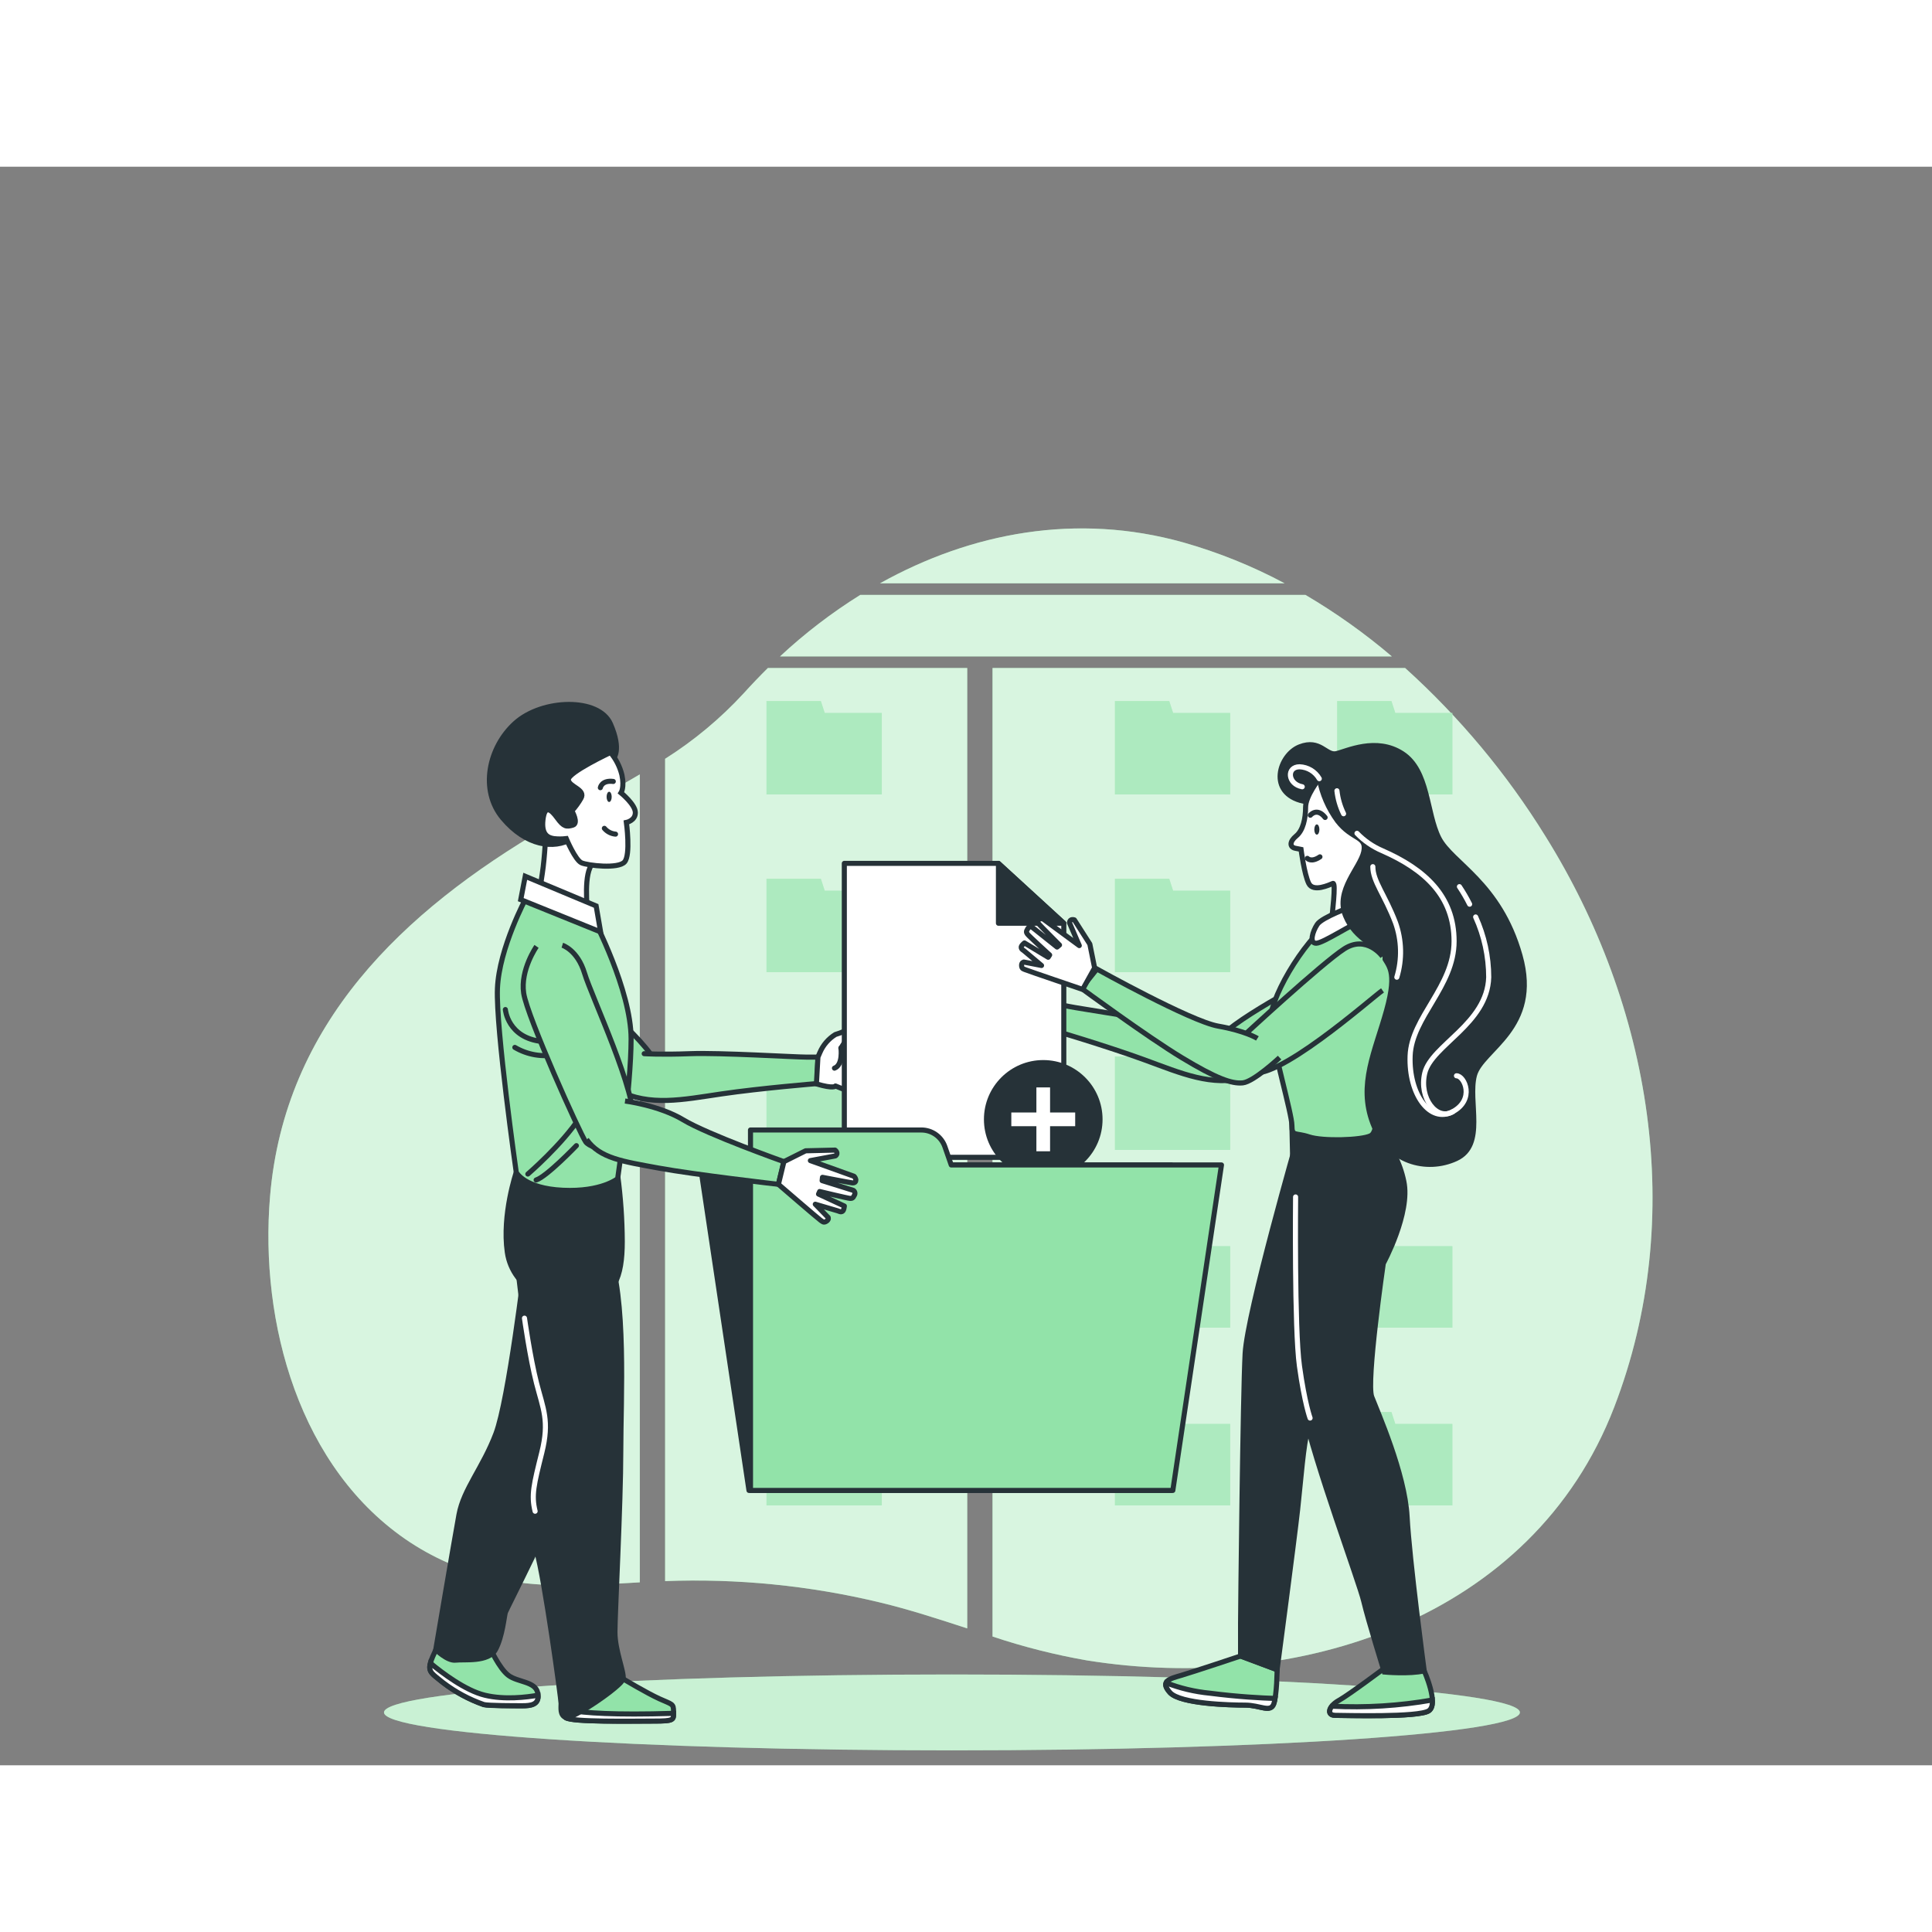 <svg width="423" height="423" viewBox="0 0 423 350" fill="none" xmlns="http://www.w3.org/2000/svg">
<rect x="0" y="0" width="423" height="350" fill="#808080" stroke="none"/>
<path d="M140.08 133.049C133.312 137.059 126.349 140.663 119.53 144.69C88.135 163.065 62.299 187.7 59.126 225.44C56.808 253.071 65.513 285.219 89.819 301.208C95.82 305.139 102.516 307.887 109.548 309.304C119.463 311.326 129.962 310.531 140.08 309.947V133.049Z" fill="#92E3A9"/>
<path d="M285.82 93.752H188.353C182.077 97.667 176.192 102.177 170.781 107.22H304.737C298.832 102.193 292.503 97.686 285.82 93.752Z" fill="#92E3A9"/>
<path d="M281.26 91.214C274.2 87.442 266.755 84.438 259.053 82.255C235.746 75.732 212.658 80.072 192.676 91.214H281.26Z" fill="#92E3A9"/>
<path d="M338.399 146.643C329.942 132.957 319.588 120.538 307.646 109.758H217.311V321.808C224.056 324.065 230.962 325.813 237.97 327.036C284.026 334.413 335.556 318.009 353.424 271.589C369.438 229.991 361.477 183.681 338.399 146.643Z" fill="#92E3A9"/>
<path d="M211.77 109.758H168.125C166.326 111.534 164.571 113.367 162.863 115.257C157.773 120.788 151.976 125.624 145.621 129.639V309.676C161.411 309.075 177.209 310.64 192.574 314.329C199.08 315.886 205.425 317.967 211.77 320.031V109.758Z" fill="#92E3A9"/>
<g opacity="0.8">
<path opacity="0.8" d="M140.08 133.043C133.312 137.053 126.349 140.657 119.53 144.684C88.135 163.059 62.299 187.695 59.126 225.435C56.808 253.065 65.513 285.213 89.819 301.202C95.82 305.133 102.516 307.881 109.548 309.299C119.463 311.321 129.962 310.525 140.08 309.942V133.043Z" fill="white"/>
<path opacity="0.8" d="M285.82 93.748H188.353C182.077 97.663 176.192 102.173 170.781 107.216H304.737C298.832 102.189 292.503 97.683 285.82 93.748Z" fill="white"/>
<path opacity="0.8" d="M281.26 91.21C274.2 87.438 266.755 84.434 259.053 82.251C235.746 75.728 212.658 80.069 192.676 91.21H281.26Z" fill="white"/>
<path opacity="0.8" d="M338.397 146.639C329.94 132.953 319.586 120.535 307.644 109.754H217.309V321.804C224.054 324.061 230.96 325.809 237.968 327.032C284.024 334.409 335.554 318.005 353.422 271.585C369.436 229.987 361.475 183.677 338.397 146.639Z" fill="white"/>
<path opacity="0.8" d="M211.77 109.754H168.125C166.326 111.531 164.571 113.364 162.863 115.253C157.773 120.784 151.976 125.62 145.621 129.635V309.672C161.411 309.071 177.209 310.636 192.574 314.325C199.08 315.882 205.425 317.963 211.77 320.027V109.754Z" fill="white"/>
</g>
<path d="M208.422 346.733C277.1 346.733 332.775 343.013 332.775 338.425C332.775 333.837 277.1 330.117 208.422 330.117C139.743 330.117 84.068 333.837 84.068 338.425C84.068 343.013 139.743 346.733 208.422 346.733Z" fill="#92E3A9"/>
<path opacity="0.5" d="M208.422 346.733C277.1 346.733 332.775 343.013 332.775 338.425C332.775 333.837 277.1 330.117 208.422 330.117C139.743 330.117 84.068 333.837 84.068 338.425C84.068 343.013 139.743 346.733 208.422 346.733Z" fill="white"/>
<path d="M179.724 116.992H167.82V119.589V134.843V137.44H193.065V119.589H180.57L179.724 116.992Z" fill="#92E3A9"/>
<path d="M179.724 155.908H167.82V158.505V173.759V176.356H193.065V158.505H180.57L179.724 155.908Z" fill="#92E3A9"/>
<path d="M179.724 194.824H167.82V197.421V212.675V215.272H193.065V197.421H180.57L179.724 194.824Z" fill="#92E3A9"/>
<path d="M179.724 233.74H167.82V236.337V251.591V254.188H193.065V236.337H180.57L179.724 233.74Z" fill="#92E3A9"/>
<path d="M179.724 272.656H167.82V275.253V290.507V293.104H193.065V275.253H180.57L179.724 272.656Z" fill="#92E3A9"/>
<path d="M256 116.992H244.105V119.589V134.843V137.44H269.342V119.589H256.846L256 116.992Z" fill="#92E3A9"/>
<path d="M305.493 119.589L304.647 116.992H292.752V119.589V134.843V137.44H317.988V119.589H305.493Z" fill="#92E3A9"/>
<path d="M256 155.908H244.105V158.505V173.759V176.356H269.342V158.505H256.846L256 155.908Z" fill="#92E3A9"/>
<path d="M304.647 194.824H292.752V197.421V212.675V215.272H317.988V197.421H305.493L304.647 194.824Z" fill="#92E3A9"/>
<path d="M304.647 155.908H292.752V158.505V173.759V176.356H317.988V158.505H305.493L304.647 155.908Z" fill="#92E3A9"/>
<path d="M256 194.824H244.105V197.421V212.675V215.272H269.342V197.421H256.846L256 194.824Z" fill="#92E3A9"/>
<path d="M256 233.74H244.105V236.337V251.591V254.188H269.342V236.337H256.846L256 233.74Z" fill="#92E3A9"/>
<path d="M304.647 233.74H292.752V236.337V251.591V254.188H317.988V236.337H305.493L304.647 233.74Z" fill="#92E3A9"/>
<path d="M256 272.656H244.105V275.253V290.507V293.104H269.342V275.253H256.846L256 272.656Z" fill="#92E3A9"/>
<path d="M304.647 272.656H292.752V275.253V290.507V293.104H317.988V275.253H305.493L304.647 272.656Z" fill="#92E3A9"/>
<g opacity="0.5">
<path opacity="0.5" d="M179.724 116.992H167.82V119.589V134.843V137.44H193.065V119.589H180.57L179.724 116.992Z" fill="white"/>
<path opacity="0.5" d="M179.724 155.908H167.82V158.505V173.759V176.356H193.065V158.505H180.57L179.724 155.908Z" fill="white"/>
<path opacity="0.5" d="M179.724 194.824H167.82V197.421V212.675V215.272H193.065V197.421H180.57L179.724 194.824Z" fill="white"/>
<path opacity="0.5" d="M179.724 233.74H167.82V236.337V251.591V254.188H193.065V236.337H180.57L179.724 233.74Z" fill="white"/>
<path opacity="0.5" d="M179.724 272.656H167.82V275.253V290.507V293.104H193.065V275.253H180.57L179.724 272.656Z" fill="white"/>
<path opacity="0.5" d="M255.998 116.992H244.104V119.589V134.843V137.44H269.34V119.589H256.844L255.998 116.992Z" fill="white"/>
<path opacity="0.5" d="M305.487 119.589L304.641 116.992H292.746V119.589V134.843V137.44H317.982V119.589H305.487Z" fill="white"/>
<path opacity="0.5" d="M255.998 155.908H244.104V158.505V173.759V176.356H269.34V158.505H256.844L255.998 155.908Z" fill="white"/>
<path opacity="0.5" d="M304.641 194.824H292.746V197.421V212.675V215.272H317.982V197.421H305.487L304.641 194.824Z" fill="white"/>
<path opacity="0.5" d="M304.641 155.908H292.746V158.505V173.759V176.356H317.982V158.505H305.487L304.641 155.908Z" fill="white"/>
<path opacity="0.5" d="M255.998 194.824H244.104V197.421V212.675V215.272H269.34V197.421H256.844L255.998 194.824Z" fill="white"/>
<path opacity="0.5" d="M255.998 233.74H244.104V236.337V251.591V254.188H269.34V236.337H256.844L255.998 233.74Z" fill="white"/>
<path opacity="0.5" d="M304.641 233.74H292.746V236.337V251.591V254.188H317.982V236.337H305.487L304.641 233.74Z" fill="white"/>
<path opacity="0.5" d="M255.998 272.656H244.104V275.253V290.507V293.104H269.34V275.253H256.844L255.998 272.656Z" fill="white"/>
<path opacity="0.5" d="M304.641 272.656H292.746V275.253V290.507V293.104H317.982V275.253H305.487L304.641 272.656Z" fill="white"/>
</g>
<path d="M112.911 175.161C112.911 175.161 112.149 180.381 114.67 183.951C117.191 187.521 135.584 202.478 137.225 203.341C138.866 204.204 145.922 202.36 143.79 196.658C141.658 190.956 126.168 178.892 123.063 175.626C119.958 172.361 117.065 172.835 117.065 172.835" fill="#92E3A9"/>
<path d="M112.911 175.161C112.911 175.161 112.149 180.381 114.67 183.951C117.191 187.521 135.584 202.478 137.225 203.341C138.866 204.204 145.922 202.36 143.79 196.658C141.658 190.956 126.168 178.892 123.063 175.626C119.958 172.361 117.065 172.835 117.065 172.835" stroke="#263238" stroke-width="1.113" stroke-miterlimit="10"/>
<path d="M141.045 194.195C141.045 194.195 144.573 194.44 151.121 194.195C157.669 193.95 174.048 194.948 176.569 194.948H179.107L178.861 200.743C178.861 200.743 166.51 201.75 157.948 203.01C149.387 204.271 142.331 205.785 135.275 202.257" fill="#92E3A9"/>
<path d="M141.045 194.195C141.045 194.195 144.573 194.44 151.121 194.195C157.669 193.95 174.048 194.948 176.569 194.948H179.107L178.861 200.743C178.861 200.743 166.51 201.75 157.948 203.01C149.387 204.271 142.331 205.785 135.275 202.257" stroke="#263238" stroke-width="1.113" stroke-linecap="round" stroke-linejoin="round"/>
<path d="M179.078 194.95L179.518 193.926C180.214 192.3 181.396 190.929 182.902 190.001C184.229 189.612 185.496 189.043 186.667 188.309L186.878 188.182C186.878 188.182 188.452 188.638 187.53 189.874C187.298 190.233 186.976 190.525 186.596 190.721C186.216 190.917 185.791 191.01 185.364 190.99L184.103 193.004L192.775 193.706C192.775 193.706 194.027 194.205 193.02 194.958C192.013 195.711 187.098 195.525 187.098 195.525L193.35 196.625C193.35 196.625 194.061 197.335 193.756 197.936C193.452 198.537 186.895 197.733 186.895 197.733L192.445 199.247C192.671 199.419 192.833 199.661 192.905 199.936C192.977 200.21 192.955 200.501 192.842 200.762C192.648 201.269 191.438 201.066 190.93 200.863C190.423 200.66 186.794 200.059 186.794 200.059L190.829 202.276C190.789 202.516 190.691 202.742 190.544 202.935C190.396 203.128 190.204 203.283 189.983 203.384C189.388 203.55 188.759 203.55 188.164 203.384L182.919 201.269C182.919 201.269 182.64 201.971 178.748 200.812L179.078 194.95Z" fill="white" stroke="#263238" stroke-width="1.113" stroke-linecap="round" stroke-linejoin="round"/>
<path d="M184.122 192.934C184.122 192.934 184.622 196.656 182.701 197.367L184.122 192.934Z" fill="white"/>
<path d="M184.122 192.934C184.122 192.934 184.622 196.656 182.701 197.367" stroke="#263238" stroke-width="1.113" stroke-linecap="round" stroke-linejoin="round"/>
<path d="M300.33 177.448C300.33 177.448 300.008 182.71 296.81 185.696C293.613 188.683 272.564 199.562 270.779 200.078C268.994 200.595 262.463 197.346 265.703 192.202C268.943 187.059 286.582 178.412 290.288 175.832C293.993 173.252 296.726 174.318 296.726 174.318" fill="#92E3A9"/>
<path d="M300.33 177.448C300.33 177.448 300.008 182.71 296.81 185.696C293.613 188.683 272.564 199.562 270.779 200.078C268.994 200.595 262.463 197.346 265.703 192.202C268.943 187.059 286.582 178.412 290.288 175.832C293.993 173.252 296.726 174.318 296.726 174.318" stroke="#263238" stroke-width="1.113" stroke-miterlimit="10"/>
<path d="M268.873 190.346C268.873 190.346 265.371 189.872 259.009 188.29C252.647 186.708 236.412 184.356 233.942 183.84L231.48 183.324L230.541 189.052C230.541 189.052 242.385 192.554 250.549 195.54C258.713 198.527 265.278 201.462 272.9 199.424" fill="#92E3A9"/>
<path d="M268.873 190.346C268.873 190.346 265.371 189.872 259.009 188.29C252.647 186.708 236.412 184.356 233.942 183.84L231.48 183.324L230.541 189.052C230.541 189.052 242.385 192.554 250.549 195.54C258.713 198.527 265.278 201.462 272.9 199.424" stroke="#263238" stroke-width="1.113" stroke-linecap="round" stroke-linejoin="round"/>
<path d="M231.48 183.319L231.261 182.227C230.903 180.49 230.017 178.906 228.723 177.693C227.503 177.03 226.378 176.205 225.381 175.24L225.212 175.07C225.212 175.07 223.57 175.197 224.239 176.559C224.39 176.958 224.645 177.31 224.976 177.579C225.307 177.848 225.704 178.024 226.125 178.091L226.971 180.324L218.342 179.241C218.342 179.241 217.005 179.478 217.843 180.417C218.681 181.356 223.503 182.168 223.503 182.168L217.158 181.982C217.158 181.982 216.312 182.524 216.489 183.183C216.667 183.843 223.257 184.385 223.257 184.385L217.521 184.732C217.265 184.852 217.056 185.055 216.927 185.308C216.798 185.561 216.758 185.849 216.811 186.128C216.912 186.669 218.139 186.711 218.672 186.618C219.205 186.525 222.902 186.677 222.902 186.677L218.494 188.023C218.483 188.261 218.528 188.499 218.627 188.717C218.725 188.935 218.874 189.126 219.061 189.275C219.608 189.558 220.223 189.687 220.838 189.647L226.404 188.64C226.404 188.64 226.54 189.385 230.584 189.046L231.48 183.319Z" fill="white" stroke="#263238" stroke-width="1.113" stroke-linecap="round" stroke-linejoin="round"/>
<path d="M226.955 180.324C226.955 180.324 225.711 183.869 227.437 184.952L226.955 180.324Z" fill="white"/>
<path d="M226.955 180.324C226.955 180.324 225.711 183.869 227.437 184.952" stroke="#263238" stroke-width="1.113" stroke-linecap="round" stroke-linejoin="round"/>
<path d="M232.912 216.886H184.859V152.531H218.606L232.912 165.636V216.886Z" fill="white" stroke="#263238" stroke-width="1.113" stroke-linecap="round" stroke-linejoin="round"/>
<path d="M218.605 152.531V165.636H232.911L218.605 152.531Z" fill="#263238" stroke="#263238" stroke-width="1.113" stroke-linecap="round" stroke-linejoin="round"/>
<path d="M228.412 221.566C235.584 221.566 241.398 215.752 241.398 208.58C241.398 201.408 235.584 195.594 228.412 195.594C221.24 195.594 215.426 201.408 215.426 208.58C215.426 215.752 221.24 221.566 228.412 221.566Z" fill="#263238"/>
<path d="M235.406 207.073H229.907V201.582H226.912V207.073H221.422V210.076H226.912V215.566H229.907V210.076H235.406V207.073Z" fill="white"/>
<path d="M256.445 289.821H163.986L153.326 218.562H256.445V289.821Z" fill="#263238" stroke="#263238" stroke-width="1.113" stroke-linecap="round" stroke-linejoin="round"/>
<path d="M208.266 218.561L206.879 214.567C206.506 213.498 205.81 212.57 204.887 211.914C203.964 211.257 202.859 210.905 201.727 210.904H164.316V289.819H256.784L267.435 218.561H208.266Z" fill="#92E3A9" stroke="#263238" stroke-width="1.113" stroke-linecap="round" stroke-linejoin="round"/>
<path d="M107.22 324.169C107.22 324.169 109.276 328.78 111.323 330.32C113.37 331.859 117.245 331.606 117.736 334.169C118.226 336.732 116.196 336.986 114.403 336.986C112.609 336.986 106.966 336.986 105.943 336.732C102.709 335.598 99.679 333.953 96.966 331.859C93.895 329.321 93.126 329.55 95.435 324.677C97.745 319.804 107.22 324.169 107.22 324.169Z" fill="#92E3A9" stroke="#263238" stroke-width="1.113" stroke-miterlimit="10"/>
<path d="M117.803 334.658C115.316 335.098 110.443 335.698 106.154 334.658C101.865 333.617 96.797 329.76 94.234 327.645C93.701 329.641 94.707 330.005 96.966 331.875C99.682 333.953 102.712 335.584 105.942 336.705C106.966 336.959 112.609 336.959 114.402 336.959C116.196 336.959 117.964 336.756 117.803 334.658Z" fill="white" stroke="#263238" stroke-width="1.113" stroke-miterlimit="10"/>
<path d="M114.909 240.432C114.909 240.432 111.389 269.957 108.572 277.393C105.755 284.83 101.508 289.533 100.484 295.159C99.46 300.785 95.408 324.668 95.408 324.668C95.408 324.668 97.946 327.206 99.765 326.977C101.584 326.749 106.939 327.493 108.479 324.668C110.019 321.842 110.399 317.274 110.653 316.504C110.907 315.734 121.651 294.948 124.248 286.742C126.846 278.535 135.069 244.645 134.815 240.542" fill="#263238"/>
<path d="M114.909 240.432C114.909 240.432 111.389 269.957 108.572 277.393C105.755 284.83 101.508 289.533 100.484 295.159C99.46 300.785 95.408 324.668 95.408 324.668C95.408 324.668 97.946 327.206 99.765 326.977C101.584 326.749 106.939 327.493 108.479 324.668C110.019 321.842 110.399 317.274 110.653 316.504C110.907 315.734 121.651 294.948 124.248 286.742C126.846 278.535 135.069 244.645 134.815 240.542" stroke="#263238" stroke-width="1.113" stroke-miterlimit="10"/>
<path d="M113.035 220.178C113.035 220.178 109.896 229.408 111.072 237.656C112.248 245.905 121.487 250.033 127.992 248.849C134.498 247.664 136.241 243.155 136.241 235.313C136.22 230.46 135.883 225.613 135.234 220.804C127.978 223.123 120.149 222.902 113.035 220.178Z" fill="#263238" stroke="#263238" stroke-width="1.113" stroke-miterlimit="10"/>
<path d="M115.197 160.078C115.197 160.078 109.275 171.076 108.912 179.908C108.548 188.741 113.032 220.178 113.032 220.178C113.032 220.178 114.8 223.714 123.251 224.103C131.703 224.493 135.231 221.565 135.231 221.565C135.231 221.565 138.175 201.532 138.175 190.923C138.175 180.314 129.926 164.604 129.926 164.604L115.197 160.078Z" fill="#92E3A9" stroke="#263238" stroke-width="1.113" stroke-miterlimit="10"/>
<path d="M110.648 184.535C110.648 184.535 111.164 190.753 118.685 191.532" stroke="#263238" stroke-width="1.113" stroke-linecap="round" stroke-linejoin="round"/>
<path d="M112.721 192.824C115.462 194.441 118.701 194.995 121.824 194.381" stroke="#263238" stroke-width="1.113" stroke-linecap="round" stroke-linejoin="round"/>
<path d="M115.57 220.549C115.57 220.549 123.083 214.078 126.974 208.113" stroke="#263238" stroke-width="1.113" stroke-linecap="round" stroke-linejoin="round"/>
<path d="M126.198 214.332C126.198 214.332 119.718 221.1 117.383 221.853" stroke="#263238" stroke-width="1.113" stroke-linecap="round" stroke-linejoin="round"/>
<path d="M119.512 145.51C119.512 145.51 119.318 151.009 118.734 154.74C118.15 158.471 117.947 160.045 117.947 160.045L128.751 164.165C128.751 164.165 127.761 156.703 129.14 153.556C129.917 151.876 130.447 150.092 130.713 148.26C130.713 148.26 127.177 139.614 123.446 139.022C119.715 138.429 119.512 145.51 119.512 145.51Z" fill="white" stroke="#263238" stroke-width="1.113" stroke-miterlimit="10"/>
<path d="M134.25 129.63C134.25 129.63 136.213 127.862 133.658 122.016C131.103 116.17 118.735 116.517 112.838 121.813C106.941 127.109 104.979 136.55 110.089 142.633C115.198 148.716 121.281 149.511 125.215 147.151C129.149 144.791 129.53 140.281 129.53 138.513C129.53 136.745 128.159 132.422 130.122 131.246C131.401 130.487 132.796 129.941 134.25 129.63Z" fill="#263238" stroke="#263238" stroke-width="1.113" stroke-miterlimit="10"/>
<path d="M114.016 160.469L131.502 167.542L130.521 161.848L114.997 155.359L114.016 160.469Z" fill="white" stroke="#263238" stroke-width="1.113" stroke-miterlimit="10"/>
<path d="M136.447 331.088C136.447 331.088 141.574 334.167 144.391 335.445C147.208 336.722 147.47 336.469 147.47 338.262C147.47 340.056 147.724 340.318 143.105 340.318C138.486 340.318 125.161 340.572 123.884 339.548C122.606 338.524 134.653 330.318 136.447 331.088Z" fill="#92E3A9" stroke="#263238" stroke-width="1.113" stroke-miterlimit="10"/>
<path d="M143.106 340.32C147.429 340.32 147.48 340.092 147.471 338.628C134.333 339.026 127.929 338.526 124.815 337.951C123.969 338.738 123.589 339.347 123.885 339.584C125.204 340.574 138.495 340.32 143.106 340.32Z" fill="white" stroke="#263238" stroke-width="1.113" stroke-miterlimit="10"/>
<path d="M133.667 128.25C133.667 128.25 124.437 132.573 124.437 134.172C124.437 135.771 128.363 136.329 127.187 138.3C126.628 139.278 125.964 140.191 125.207 141.025C125.207 141.025 126.772 143.774 125.402 144.163C124.031 144.552 123.439 144.552 122.018 142.59C120.596 140.627 119.268 139.646 118.879 142.987C118.49 146.329 120.055 146.913 121.231 147.107C122.144 147.216 123.067 147.216 123.98 147.107C123.98 147.107 125.952 151.82 127.322 152.412C128.693 153.004 135.376 153.791 136.747 152.217C138.117 150.644 137.144 143.571 137.144 143.571C137.144 143.571 139.107 143.182 139.107 141.414C139.107 139.646 135.968 137.091 135.968 137.091C135.968 137.091 136.747 135.915 136.163 133.165C135.72 131.357 134.866 129.675 133.667 128.25Z" fill="white" stroke="#263238" stroke-width="1.113" stroke-miterlimit="10"/>
<path d="M133.927 137.964C133.927 138.582 133.682 139.09 133.369 139.09C133.056 139.09 132.811 138.582 132.811 137.964C132.811 137.347 133.056 136.848 133.369 136.848C133.682 136.848 133.927 137.347 133.927 137.964Z" fill="#263238"/>
<path d="M131.441 135.957C131.441 135.957 131.729 134.265 134.276 134.595" stroke="#263238" stroke-width="1.113" stroke-linecap="round" stroke-linejoin="round"/>
<path d="M134.767 146.128C133.816 146.046 132.937 145.589 132.322 144.859" stroke="#263238" stroke-width="1.113" stroke-linecap="round" stroke-linejoin="round"/>
<path d="M113.361 240.937C113.361 240.937 115.155 258.627 117.456 266.317C119.757 274.007 119.766 277.315 118.996 284.007C118.226 290.698 115.662 296.823 117.456 302.974C119.249 309.124 122.845 335.443 122.845 336.467C122.845 337.491 122.583 339.005 123.869 339.546C125.155 340.088 136.169 332.626 136.432 331.086C136.694 329.547 134.638 324.936 134.638 320.833C134.638 316.73 135.916 292.72 135.916 281.189C135.916 269.658 137.202 247.603 133.099 237.35" fill="#263238"/>
<path d="M113.361 240.937C113.361 240.937 115.155 258.627 117.456 266.317C119.757 274.007 119.766 277.315 118.996 284.007C118.226 290.698 115.662 296.823 117.456 302.974C119.249 309.124 122.845 335.443 122.845 336.467C122.845 337.491 122.583 339.005 123.869 339.546C125.155 340.088 136.169 332.626 136.432 331.086C136.694 329.547 134.638 324.936 134.638 320.833C134.638 316.73 135.916 292.72 135.916 281.189C135.916 269.658 137.202 247.603 133.099 237.35" stroke="#263238" stroke-width="1.113" stroke-miterlimit="10"/>
<path d="M114.832 252.107C114.832 252.107 116.042 260.711 117.472 266.32C118.901 271.929 120.365 274.56 118.622 281.548C116.879 288.536 116.287 290.854 117.159 294.374" stroke="white" stroke-width="1.113" stroke-linecap="round" stroke-linejoin="round"/>
<path d="M271.615 326.08C271.615 326.08 261.124 329.583 258.629 330.31C256.133 331.038 253.883 331.562 256.133 334.058C258.383 336.554 269.373 336.807 272.613 336.807C275.853 336.807 278.112 338.55 278.857 336.554C279.601 334.557 279.61 329.058 279.61 329.058L271.615 326.08Z" fill="#92E3A9" stroke="#263238" stroke-width="1.113" stroke-miterlimit="10"/>
<path d="M279.175 335.363C276.383 335.279 271.113 335.016 264.877 334.213C261.602 333.898 258.385 333.135 255.318 331.945C255.089 332.444 255.318 333.113 256.164 334.077C258.414 336.573 269.404 336.827 272.644 336.827C275.884 336.827 278.143 338.569 278.887 336.573C279.02 336.179 279.116 335.774 279.175 335.363Z" fill="white" stroke="#263238" stroke-width="1.113" stroke-miterlimit="10"/>
<path d="M303.331 328.578C303.331 328.578 295.336 334.576 293.094 335.82C290.853 337.064 290.345 339.069 292.342 339.069C294.338 339.069 310.573 339.568 312.823 338.07C315.074 336.573 311.825 329.331 311.825 329.331C311.825 329.331 305.827 328.578 303.331 328.578Z" fill="#92E3A9" stroke="#263238" stroke-width="1.113" stroke-miterlimit="10"/>
<path d="M312.824 338.067C313.458 337.644 313.67 336.756 313.602 335.707C306.344 336.984 298.966 337.438 291.606 337.061C290.811 338.084 290.972 339.066 292.376 339.066C294.339 339.066 310.573 339.565 312.824 338.067Z" fill="white" stroke="#263238" stroke-width="1.113" stroke-miterlimit="10"/>
<path d="M284.102 212.658C284.102 212.658 273.104 250.864 272.614 259.857C272.123 268.85 271.615 316.598 271.615 318.84V326.082L279.61 329.077C279.61 329.077 283.358 300.812 284.102 294.069C284.847 287.326 285.354 279.831 286.353 276.303C287.351 272.775 289.347 258.537 290.1 255.576C290.853 252.615 292.596 240.094 292.097 225.856C291.598 211.618 285.853 209.156 284.102 212.658Z" fill="#263238" stroke="#263238" stroke-width="1.113" stroke-miterlimit="10"/>
<path d="M282.857 209.906C282.857 209.906 283.103 221.141 283.357 232.131C283.61 243.12 282.857 259.854 285.353 271.842C287.849 283.83 297.586 309.853 298.585 314.091C299.583 318.33 303.085 329.581 303.085 329.581C303.085 329.581 308.576 330.081 311.824 329.328C311.824 329.328 308.576 305.056 308.077 295.564C307.578 286.072 301.579 272.586 300.336 269.338C299.092 266.089 302.865 240.125 302.865 240.125C302.865 240.125 308.855 229.127 307.358 222.139C306.505 218.01 304.515 214.201 301.613 211.141C301.613 211.141 286.597 213.189 282.857 209.906Z" fill="#263238" stroke="#263238" stroke-width="1.113" stroke-miterlimit="10"/>
<path d="M283.662 225.566C283.662 225.566 283.374 254.432 284.508 262.596C285.641 270.76 286.834 273.975 286.834 273.975" stroke="white" stroke-width="1.113" stroke-linecap="round" stroke-linejoin="round"/>
<path d="M301.082 162.43C301.082 162.43 298.088 160.188 291.599 164.968C285.11 169.747 277.614 182.691 278.113 187.691C278.613 192.691 282.86 207.42 282.86 209.916C282.86 212.411 283.604 211.413 286.599 212.411C289.594 213.409 298.088 213.164 300.084 212.166C302.081 211.168 301.082 204.67 301.582 199.18C302.081 193.689 305.329 182.945 305.084 175.204C304.839 167.463 302.081 163.453 301.082 162.43Z" fill="#92E3A9" stroke="#263238" stroke-width="1.113" stroke-miterlimit="10"/>
<path d="M288.848 133.987C288.848 133.987 285.853 137.735 285.853 140.231C285.853 142.727 285.294 145.307 283.797 146.534C282.3 147.76 282.35 148.97 283.602 149.224L284.855 149.469C284.855 149.469 285.557 154.917 286.547 156.922C287.536 158.927 291.09 157.21 291.834 156.922C292.578 156.635 291.589 164.164 291.589 164.917C291.589 165.67 299.076 164.663 300.049 164.663C301.022 164.663 300.548 155.67 301.546 152.929C302.544 150.188 305.776 146.686 301.8 140.688C297.824 134.69 291.098 129.74 288.848 133.987Z" fill="white" stroke="#263238" stroke-width="1.113" stroke-miterlimit="10"/>
<path d="M287.758 145.121C287.758 145.739 288.003 146.238 288.316 146.238C288.629 146.238 288.875 145.739 288.875 145.121C288.875 144.504 288.629 143.996 288.316 143.996C288.003 143.996 287.758 144.504 287.758 145.121Z" fill="#263238"/>
<path d="M286.234 151.432C286.234 151.432 287.08 152.404 288.992 151.102" stroke="#263238" stroke-width="1.113" stroke-linecap="round" stroke-linejoin="round"/>
<path d="M286.885 141.988C286.885 141.988 288.34 140.203 290.125 142.479" stroke="#263238" stroke-width="1.113" stroke-linecap="round" stroke-linejoin="round"/>
<path d="M295.937 161.99C295.937 161.99 289.457 164.316 288.416 165.873C287.376 167.429 286.606 170.018 288.162 170.018C289.719 170.018 296.445 165.492 298.264 165.094C300.083 164.697 298.264 159.655 295.937 161.99Z" fill="white" stroke="#263238" stroke-width="1.113" stroke-miterlimit="10"/>
<path d="M288.848 133.986C289.467 137.326 290.832 140.484 292.841 143.224C296.09 147.454 299.339 146.472 298.586 149.992C297.833 153.511 292.342 158.452 294.593 163.985C296.843 169.517 301.834 170.473 302.833 172.724C303.831 174.974 306.081 175.719 303.585 184.712C301.09 193.705 297.342 200.938 300.582 209.432C303.822 217.926 312.325 220.168 318.813 217.173C325.302 214.178 321.309 204.686 322.815 198.941C324.321 193.197 337.299 188.705 332.798 172.715C328.297 156.726 317.815 152.488 315.032 146.989C312.249 141.49 312.79 132.26 307.046 128.512C301.301 124.764 294.804 128.013 292.562 128.512C290.32 129.011 289.06 125.263 284.567 127.014C280.075 128.766 277.393 137.166 285.413 138.926C286.255 137.088 287.418 135.415 288.848 133.986Z" fill="#263238" stroke="#263238" stroke-width="1.113" stroke-miterlimit="10"/>
<path d="M297.104 145.949C298.67 147.573 300.545 148.868 302.619 149.756C311.925 153.834 318.364 159.671 318.364 169.578C318.364 179.485 309.057 186.202 308.736 194.662C308.415 203.122 313.11 209.526 318.042 206.904C322.974 204.281 320.673 199.036 318.888 199.036" stroke="white" stroke-width="1.113" stroke-linecap="round" stroke-linejoin="round"/>
<path d="M292.715 136.637C292.906 138.383 293.399 140.083 294.17 141.662" stroke="white" stroke-width="1.113" stroke-linecap="round" stroke-linejoin="round"/>
<path d="M323.085 164.266C324.965 168.409 325.939 172.905 325.945 177.455C325.649 187.658 313.407 192.327 311.943 198.452C310.632 203.96 314.574 208.943 318.068 206.912" stroke="white" stroke-width="1.113" stroke-linecap="round" stroke-linejoin="round"/>
<path d="M319.533 157.625C320.356 158.858 321.102 160.141 321.767 161.466" stroke="white" stroke-width="1.113" stroke-linecap="round" stroke-linejoin="round"/>
<path d="M305.828 177.454C307.011 173.54 306.907 169.35 305.532 165.5C303.197 159.375 300.574 156.456 300.574 153.25" stroke="white" stroke-width="1.113" stroke-linecap="round" stroke-linejoin="round"/>
<path d="M288.848 133.988C288.41 133.225 287.784 132.586 287.031 132.13C286.278 131.675 285.422 131.417 284.542 131.383C281.623 131.383 281.911 135.173 285.117 135.757" stroke="white" stroke-width="1.113" stroke-linecap="round" stroke-linejoin="round"/>
<path d="M117.474 170.705C117.474 170.705 113.887 175.832 114.657 180.958C115.427 186.085 126.966 211.719 128.244 213.513C129.521 215.306 137.981 217.108 138.751 209.926C139.521 202.743 129.53 181.728 127.99 176.602C126.45 171.475 123.117 170.451 123.117 170.451" fill="#92E3A9"/>
<path d="M117.474 170.705C117.474 170.705 113.887 175.832 114.657 180.958C115.427 186.085 126.966 211.719 128.244 213.513C129.521 215.306 137.981 217.108 138.751 209.926C139.521 202.743 129.53 181.728 127.99 176.602C126.45 171.475 123.117 170.451 123.117 170.451" stroke="#263238" stroke-width="1.113" stroke-miterlimit="10"/>
<path d="M136.847 204.561C136.847 204.561 144.36 205.517 149.622 208.697C154.884 211.878 171.618 217.834 171.618 217.834L170.417 222.8C170.417 222.8 151.999 220.677 144.191 219.239C136.382 217.8 131.315 217.115 128.43 212.97" fill="#92E3A9"/>
<path d="M136.847 204.561C136.847 204.561 144.36 205.517 149.622 208.697C154.884 211.878 171.618 217.834 171.618 217.834L170.417 222.8C170.417 222.8 151.999 220.677 144.191 219.239C136.382 217.8 131.315 217.115 128.43 212.97" stroke="#263238" stroke-width="1.113" stroke-miterlimit="10"/>
<path d="M186.836 224.13L180 221.99L180.076 221.271C180.076 221.271 185.905 222.396 186.539 222.472C187.174 222.548 187.385 222.235 187.385 221.838C187.344 221.536 187.204 221.257 186.988 221.043L177.428 217.608L182.919 216.576C183.714 215.941 182.834 215.307 182.834 215.307L176.387 215.459L171.633 217.836L170.432 222.802C170.432 222.802 179.255 230.416 179.653 230.662C180.051 230.907 180.288 231.296 180.922 230.898C181.557 230.501 181.32 230.052 181.32 230.052L178.502 227.159L183.359 228.589C183.908 228.75 183.993 228.91 184.391 228.75C184.788 228.589 184.864 227.557 184.864 227.557L179.213 224.934L179.458 224.376C179.458 224.376 185.727 225.882 186.116 225.882C186.506 225.882 186.751 225.882 187.072 225.171C187.173 225 187.204 224.797 187.16 224.604C187.116 224.41 187 224.241 186.836 224.13Z" fill="white" stroke="#263238" stroke-width="1.113" stroke-linecap="round" stroke-linejoin="round"/>
<path d="M302.704 172.921C302.704 172.921 299.236 168.107 294.346 171.229C289.456 174.351 271.724 190.78 271.724 190.78C271.724 190.78 268.137 195.01 273.416 198.106C278.695 201.203 300.352 181.948 302.696 180.34" fill="#92E3A9"/>
<path d="M302.704 172.921C302.704 172.921 299.236 168.107 294.346 171.229C289.456 174.351 271.724 190.78 271.724 190.78C271.724 190.78 268.137 195.01 273.416 198.106C278.695 201.203 300.352 181.948 302.696 180.34" stroke="#263238" stroke-width="1.113" stroke-miterlimit="10"/>
<path d="M275.302 190.858C275.302 190.858 272.671 189.209 266.69 188.159C260.709 187.11 240.159 175.664 240.159 175.664L236.775 179.894C236.775 179.894 251.234 190.528 258.771 195.08C266.309 199.631 269.676 200.833 272.096 200.587C274.515 200.342 280.158 195.054 280.158 195.054" fill="#92E3A9"/>
<path d="M275.302 190.858C275.302 190.858 272.671 189.209 266.69 188.159C260.709 187.11 240.159 175.664 240.159 175.664L236.775 179.894C236.775 179.894 251.234 190.528 258.771 195.08C266.309 199.631 269.676 200.833 272.096 200.587C274.515 200.342 280.158 195.054 280.158 195.054" stroke="#263238" stroke-width="1.113" stroke-miterlimit="10"/>
<path d="M225.973 166.497L231.438 170.854L231.971 170.405C231.971 170.405 227.894 166.311 227.488 165.837C227.082 165.363 227.2 164.991 227.488 164.779C227.751 164.655 228.047 164.617 228.334 164.669L236.303 170.532L234.154 165.532C234.239 164.542 235.229 164.906 235.229 164.906L238.613 170.202L239.662 175.414L237.039 180.126C237.039 180.126 224.967 176.023 224.56 175.837C224.154 175.65 223.714 175.667 223.672 174.931C223.63 174.195 224.163 174.136 224.163 174.136L228.038 174.889L224.281 171.733C223.85 171.37 223.681 171.395 223.588 170.981C223.495 170.566 224.298 169.948 224.298 169.948L229.493 173.087L229.814 172.588C229.814 172.588 225.17 168.358 224.95 168.011C224.73 167.664 224.603 167.495 225.009 166.852C225.093 166.68 225.24 166.547 225.42 166.481C225.6 166.415 225.798 166.421 225.973 166.497Z" fill="white" stroke="#263238" stroke-width="1.113" stroke-linecap="round" stroke-linejoin="round"/>
</svg>
